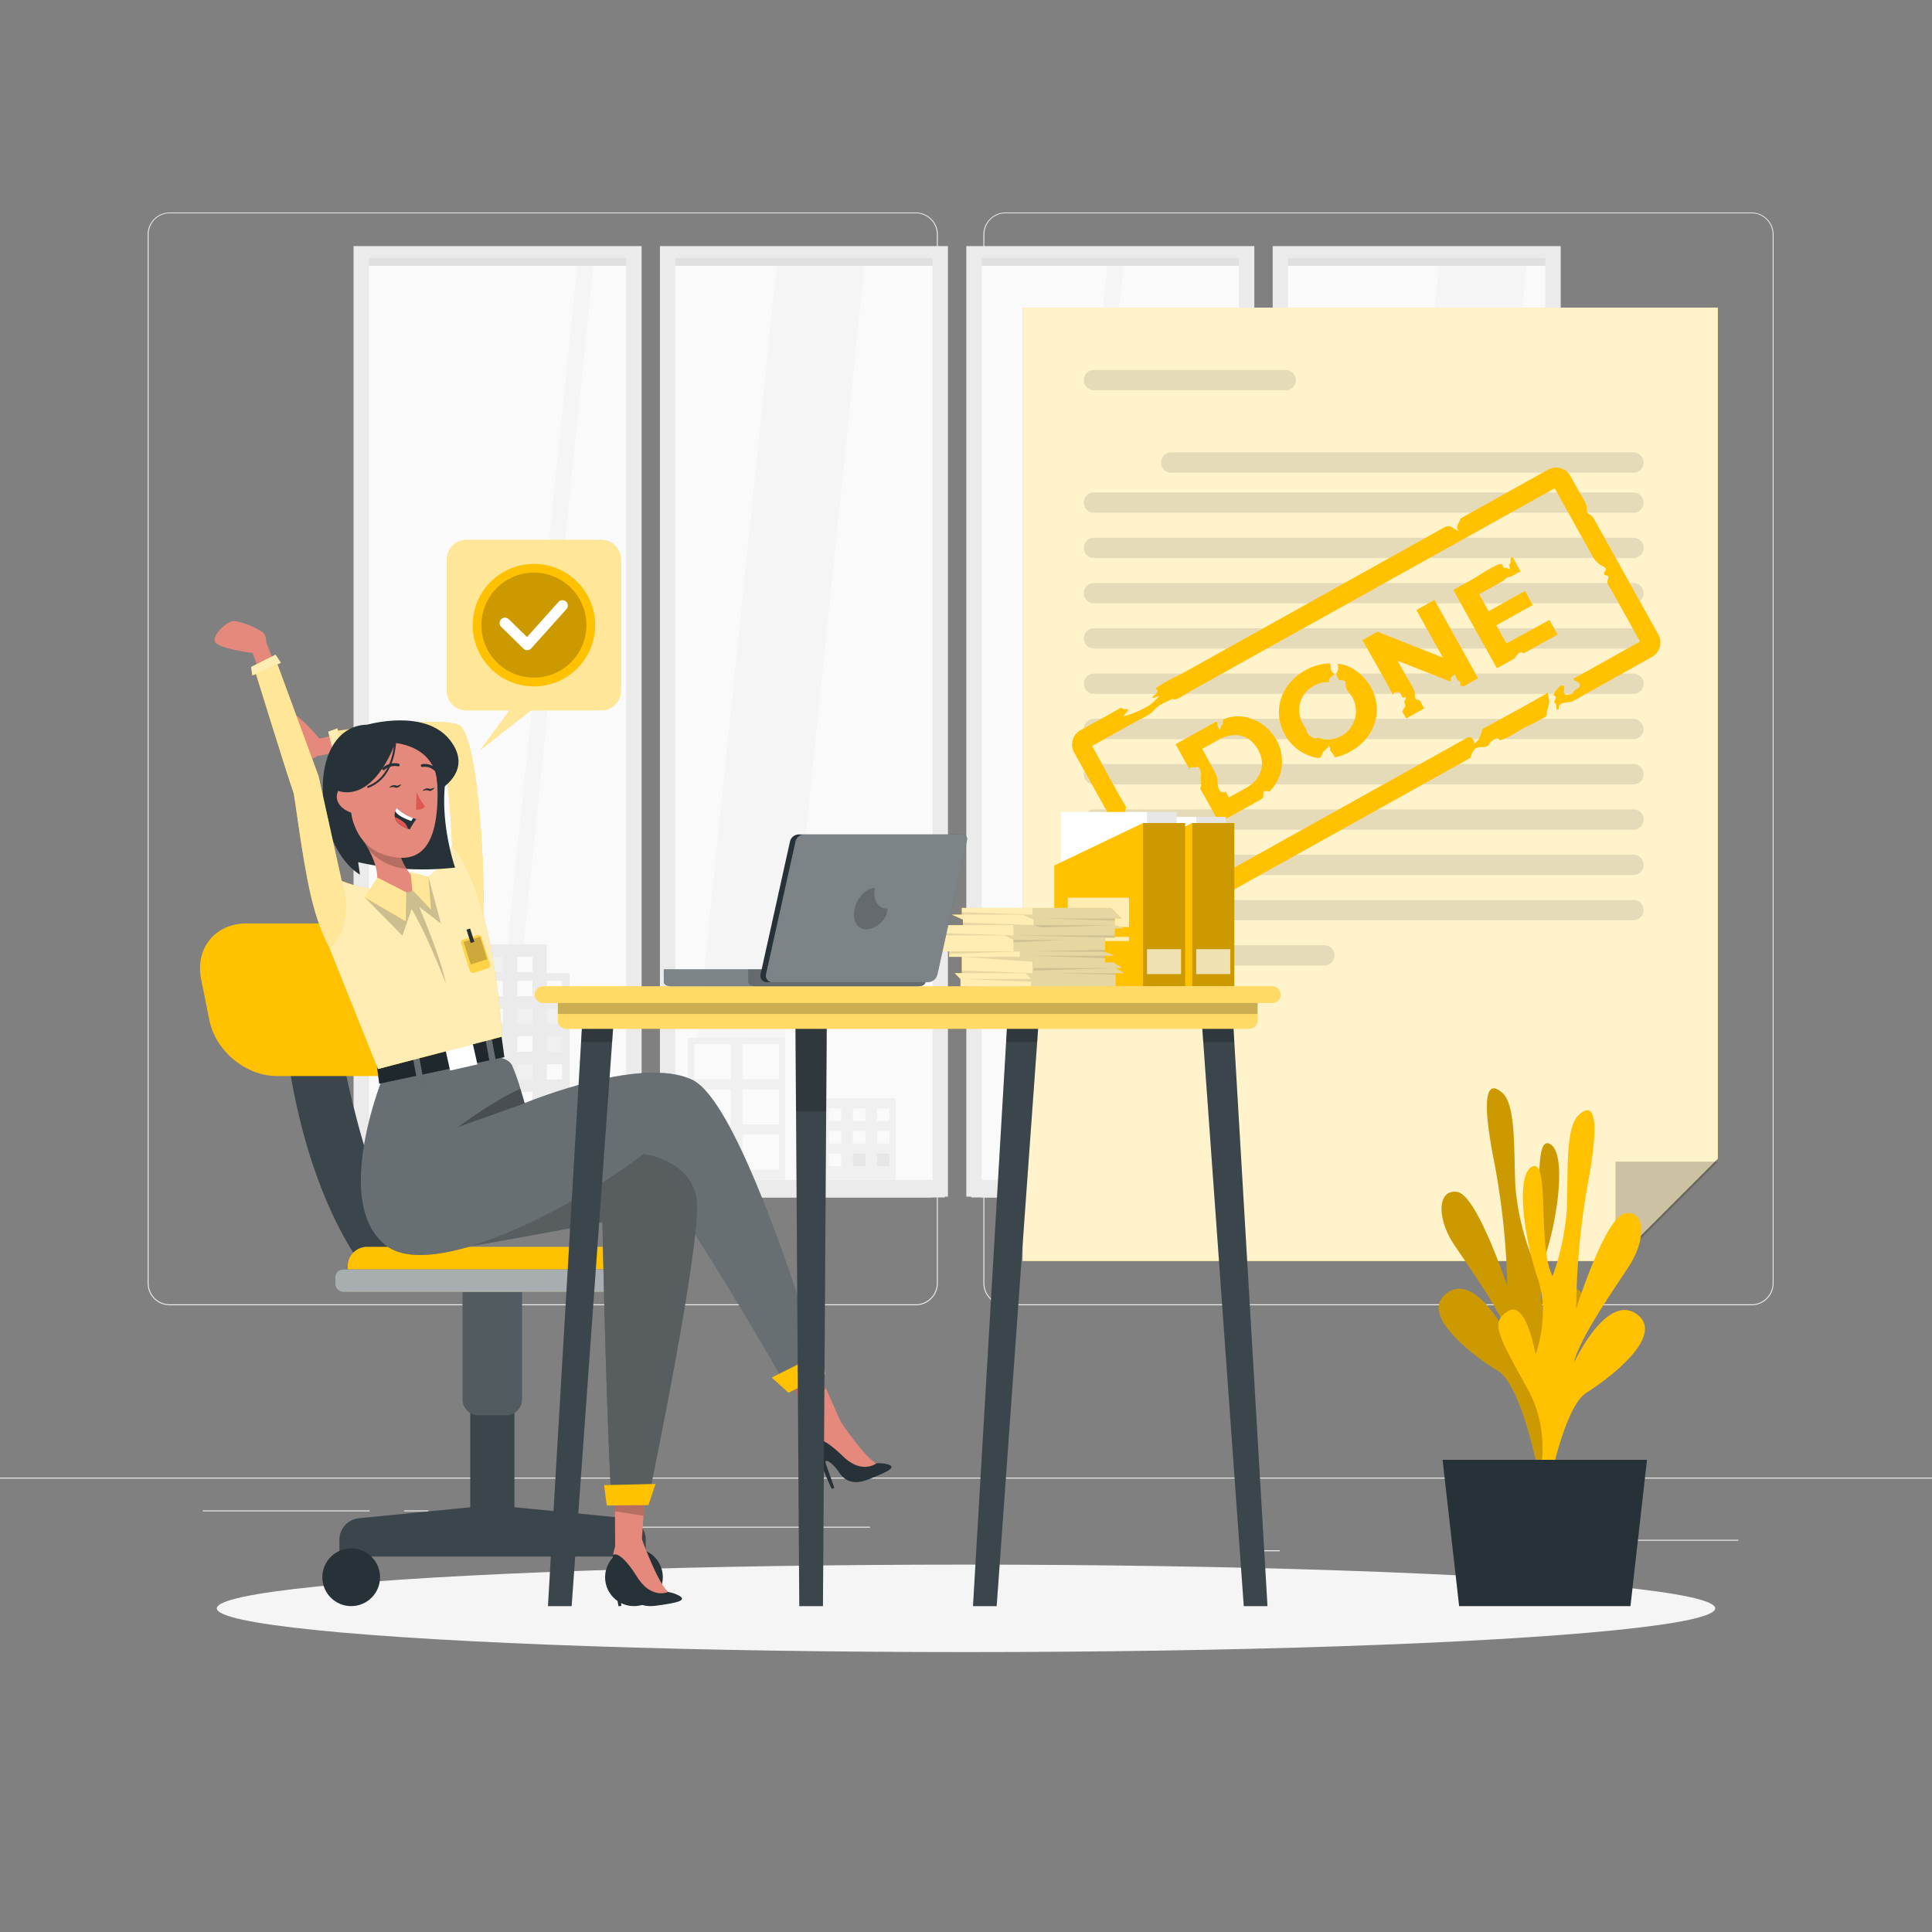 <svg xmlns="http://www.w3.org/2000/svg" viewBox="0 0 500 500"><rect x="0" y="0" width="500" height="500" fill="#808080" stroke="none"/><g id="freepik--background-complete--inject-94"><rect y="382.4" width="500" height="0.25" style="fill:#ebebeb"></rect><rect x="416.78" y="398.49" width="33.12" height="0.25" style="fill:#ebebeb"></rect><rect x="322.53" y="401.21" width="8.69" height="0.25" style="fill:#ebebeb"></rect><rect x="396.59" y="389.21" width="19.19" height="0.25" style="fill:#ebebeb"></rect><rect x="52.46" y="390.89" width="43.19" height="0.25" style="fill:#ebebeb"></rect><rect x="104.56" y="390.89" width="6.33" height="0.25" style="fill:#ebebeb"></rect><rect x="131.47" y="395.11" width="93.68" height="0.25" style="fill:#ebebeb"></rect><path d="M237,337.8H43.91a5.71,5.71,0,0,1-5.7-5.71V60.66A5.71,5.71,0,0,1,43.91,55H237a5.71,5.71,0,0,1,5.71,5.71V332.09A5.71,5.71,0,0,1,237,337.8ZM43.91,55.2a5.46,5.46,0,0,0-5.45,5.46V332.09a5.46,5.46,0,0,0,5.45,5.46H237a5.47,5.47,0,0,0,5.46-5.46V60.66A5.47,5.47,0,0,0,237,55.2Z" style="fill:#ebebeb"></path><path d="M453.31,337.8H260.21a5.72,5.72,0,0,1-5.71-5.71V60.66A5.72,5.72,0,0,1,260.21,55h193.1A5.71,5.71,0,0,1,459,60.66V332.09A5.71,5.71,0,0,1,453.31,337.8ZM260.21,55.2a5.47,5.47,0,0,0-5.46,5.46V332.09a5.47,5.47,0,0,0,5.46,5.46h193.1a5.47,5.47,0,0,0,5.46-5.46V60.66a5.47,5.47,0,0,0-5.46-5.46Z" style="fill:#ebebeb"></path><rect x="93.24" y="65.75" width="71.25" height="241.71" style="fill:#fafafa"></rect><polygon points="153.88 65.75 149.72 65.75 124.87 307.46 129.03 307.46 153.88 65.75" style="fill:#f5f5f5"></polygon><rect x="92.78" y="66.68" width="70.45" height="2.13" style="fill:#e0e0e0"></rect><rect x="92.78" y="305.34" width="70.45" height="4.56" style="fill:#ebebeb"></rect><rect x="95.49" y="309.7" width="66.57" height="0.2" style="fill:#ebebeb"></rect><polygon points="95.49 66.68 162.06 66.68 162.06 309.7 166.05 309.7 166.05 63.69 91.5 63.69 91.5 309.7 95.49 309.7 95.49 66.68" style="fill:#ebebeb"></polygon><rect x="172.53" y="65.75" width="71.25" height="241.71" style="fill:#fafafa"></rect><polygon points="224.01 65.75 201.3 65.75 176.45 307.46 199.16 307.46 224.01 65.75" style="fill:#f5f5f5"></polygon><rect x="172.07" y="66.68" width="72.45" height="2.13" style="fill:#e0e0e0"></rect><rect x="172.07" y="305.34" width="72.45" height="4.56" style="fill:#ebebeb"></rect><rect x="174.78" y="309.7" width="66.57" height="0.2" style="fill:#ebebeb"></rect><polygon points="174.78 66.68 241.35 66.68 241.35 309.7 245.33 309.7 245.33 63.69 170.79 63.69 170.79 309.7 174.78 309.7 174.78 66.68" style="fill:#ebebeb"></polygon><rect x="251.81" y="65.75" width="69.25" height="241.71" style="fill:#fafafa"></rect><polygon points="291.05 65.75 286.89 65.75 262.04 307.46 266.2 307.46 291.05 65.75" style="fill:#f5f5f5"></polygon><rect x="251.36" y="66.68" width="70.45" height="2.13" style="fill:#e0e0e0"></rect><rect x="251.36" y="305.34" width="70.45" height="4.56" style="fill:#ebebeb"></rect><rect x="254.07" y="309.7" width="66.57" height="0.2" style="fill:#ebebeb"></rect><polygon points="254.07 66.68 320.63 66.68 320.63 309.7 324.62 309.7 324.62 63.69 250.08 63.69 250.08 309.7 254.07 309.7 254.07 66.68" style="fill:#ebebeb"></polygon><rect x="331.1" y="65.75" width="71.25" height="241.71" style="fill:#fafafa"></rect><polygon points="395.38 65.75 372.67 65.75 347.81 307.46 370.53 307.46 395.38 65.75" style="fill:#f5f5f5"></polygon><rect x="330.64" y="66.68" width="70.45" height="2.13" style="fill:#e0e0e0"></rect><rect x="330.64" y="305.34" width="70.45" height="4.56" style="fill:#ebebeb"></rect><polygon points="333.35 66.68 399.92 66.68 399.92 309.7 403.91 309.7 403.91 63.69 329.37 63.69 329.37 309.7 333.35 309.7 333.35 66.68" style="fill:#ebebeb"></polygon><rect x="333.35" y="309.7" width="66.57" height="0.2" style="fill:#ebebeb"></rect><rect x="116.51" y="251.86" width="30.93" height="53.49" style="fill:#ebebeb"></rect><polygon points="141.5 244.38 141.5 257.8 139.07 257.8 124.89 257.8 122.45 257.8 122.45 244.38 141.5 244.38" style="fill:#ebebeb"></polygon><rect x="141.51" y="253.84" width="3.96" height="3.96" transform="translate(286.97 511.64) rotate(180)" style="fill:#fafafa"></rect><rect x="133.83" y="253.84" width="3.96" height="3.96" transform="translate(271.63 511.64) rotate(180)" style="fill:#fafafa"></rect><rect x="126.16" y="253.84" width="3.96" height="3.96" transform="translate(256.29 511.64) rotate(180)" style="fill:#fafafa"></rect><rect x="118.49" y="253.84" width="3.96" height="3.96" transform="translate(240.95 511.64) rotate(180)" style="fill:#f0f0f0"></rect><rect x="141.51" y="261.04" width="3.96" height="3.96" transform="translate(286.97 526.03) rotate(180)" style="fill:#f0f0f0"></rect><rect x="133.83" y="261.04" width="3.96" height="3.96" transform="translate(271.63 526.03) rotate(180)" style="fill:#f0f0f0"></rect><rect x="126.16" y="261.04" width="3.96" height="3.96" transform="translate(256.29 526.03) rotate(180)" style="fill:#fafafa"></rect><rect x="118.49" y="261.04" width="3.96" height="3.96" transform="translate(240.95 526.03) rotate(180)" style="fill:#fafafa"></rect><rect x="141.51" y="268.23" width="3.96" height="3.96" transform="translate(286.97 540.42) rotate(180)" style="fill:#f0f0f0"></rect><rect x="133.83" y="268.23" width="3.96" height="3.96" transform="translate(271.63 540.42) rotate(180)" style="fill:#fafafa"></rect><rect x="126.16" y="268.23" width="3.96" height="3.96" transform="translate(256.29 540.42) rotate(180)" style="fill:#fafafa"></rect><rect x="133.83" y="247.62" width="3.96" height="3.96" transform="translate(271.63 499.2) rotate(180)" style="fill:#fafafa"></rect><rect x="126.16" y="247.62" width="3.96" height="3.96" transform="translate(256.29 499.2) rotate(180)" style="fill:#f0f0f0"></rect><rect x="118.49" y="268.23" width="3.96" height="3.96" transform="translate(240.95 540.42) rotate(180)" style="fill:#f0f0f0"></rect><rect x="141.51" y="275.43" width="3.96" height="3.96" transform="translate(286.97 554.82) rotate(180)" style="fill:#fafafa"></rect><rect x="133.83" y="275.43" width="3.96" height="3.96" transform="translate(271.63 554.82) rotate(180)" style="fill:#f0f0f0"></rect><rect x="126.16" y="275.43" width="3.96" height="3.96" transform="translate(256.29 554.82) rotate(180)" style="fill:#f0f0f0"></rect><rect x="118.49" y="275.43" width="3.96" height="3.96" transform="translate(240.95 554.82) rotate(180)" style="fill:#fafafa"></rect><rect x="141.51" y="282.62" width="3.96" height="3.96" transform="translate(286.97 569.21) rotate(180)" style="fill:#f0f0f0"></rect><rect x="133.83" y="282.62" width="3.96" height="3.96" transform="translate(271.63 569.21) rotate(180)" style="fill:#fafafa"></rect><rect x="126.16" y="282.62" width="3.96" height="3.96" transform="translate(256.29 569.21) rotate(180)" style="fill:#fafafa"></rect><rect x="118.49" y="282.62" width="3.96" height="3.96" transform="translate(240.95 569.21) rotate(180)" style="fill:#f0f0f0"></rect><rect x="141.51" y="289.82" width="3.96" height="3.96" transform="translate(286.97 583.6) rotate(180)" style="fill:#f0f0f0"></rect><rect x="133.83" y="289.82" width="3.96" height="3.96" transform="translate(271.63 583.6) rotate(180)" style="fill:#fafafa"></rect><rect x="126.16" y="289.82" width="3.96" height="3.96" transform="translate(256.29 583.6) rotate(180)" style="fill:#f0f0f0"></rect><rect x="118.49" y="289.82" width="3.96" height="3.96" transform="translate(240.95 583.6) rotate(180)" style="fill:#fafafa"></rect><rect x="141.51" y="297.01" width="3.96" height="3.96" transform="translate(286.97 597.99) rotate(180)" style="fill:#fafafa"></rect><rect x="133.83" y="297.01" width="3.96" height="3.96" transform="translate(271.63 597.99) rotate(180)" style="fill:#fafafa"></rect><rect x="126.16" y="297.01" width="3.96" height="3.96" transform="translate(256.29 597.99) rotate(180)" style="fill:#f0f0f0"></rect><rect x="118.49" y="297.01" width="3.96" height="3.96" transform="translate(240.95 597.99) rotate(180)" style="fill:#f0f0f0"></rect><rect x="337.63" y="271.34" width="27.71" height="34" style="fill:#f0f0f0"></rect><polygon points="340.04 275.12 346.48 275.12 348.26 275.12 350.03 275.12 350.03 278.66 348.26 278.66 346.48 278.66 340.04 278.66 340.04 275.12" style="fill:#e6e6e6"></polygon><polygon points="340.04 281.99 346.48 281.99 348.26 281.99 350.03 281.99 350.03 285.54 348.26 285.54 346.48 285.54 340.04 285.54 340.04 281.99" style="fill:#fafafa"></polygon><polygon points="340.04 288.86 346.48 288.86 348.26 288.86 350.03 288.86 350.03 292.41 348.26 292.41 346.48 292.41 340.04 292.41 340.04 288.86" style="fill:#e6e6e6"></polygon><polygon points="340.04 295.73 346.48 295.73 349.22 295.73 350.03 295.73 350.03 299.28 349.22 299.28 346.48 299.28 340.04 299.28 340.04 295.73" style="fill:#fafafa"></polygon><polygon points="352.93 275.12 359.38 275.12 361.15 275.12 362.92 275.12 362.92 278.66 361.15 278.66 359.38 278.66 352.93 278.66 352.93 275.12" style="fill:#fafafa"></polygon><polygon points="352.93 281.99 359.38 281.99 361.88 281.99 362.92 281.99 362.92 285.54 361.88 285.54 359.38 285.54 352.93 285.54 352.93 281.99" style="fill:#fafafa"></polygon><polygon points="352.93 288.86 359.38 288.86 361.15 288.86 362.92 288.86 362.92 292.41 361.15 292.41 359.38 292.41 352.93 292.41 352.93 288.86" style="fill:#e6e6e6"></polygon><polygon points="352.93 295.73 359.38 295.73 361.15 295.73 362.92 295.73 362.92 299.28 361.15 299.28 359.38 299.28 352.93 299.28 352.93 295.73" style="fill:#fafafa"></polygon><rect x="206.63" y="284.22" width="25.18" height="21.13" style="fill:#f0f0f0"></rect><rect x="226.97" y="286.85" width="3.22" height="3.22" transform="translate(457.17 576.93) rotate(180)" style="fill:#fafafa"></rect><rect x="220.73" y="286.85" width="3.22" height="3.22" transform="translate(444.69 576.93) rotate(180)" style="fill:#fafafa"></rect><rect x="214.49" y="286.85" width="3.22" height="3.22" transform="translate(432.2 576.93) rotate(180)" style="fill:#fafafa"></rect><rect x="208.24" y="286.85" width="3.22" height="3.22" transform="translate(419.71 576.93) rotate(180)" style="fill:#fafafa"></rect><rect x="226.97" y="292.71" width="3.22" height="3.22" transform="translate(457.17 588.64) rotate(180)" style="fill:#fafafa"></rect><rect x="220.73" y="292.71" width="3.22" height="3.22" transform="translate(444.69 588.64) rotate(180)" style="fill:#fafafa"></rect><rect x="214.49" y="292.71" width="3.22" height="3.22" transform="translate(432.2 588.64) rotate(180)" style="fill:#fafafa"></rect><rect x="208.24" y="292.71" width="3.22" height="3.22" transform="translate(419.71 588.64) rotate(180)" style="fill:#e6e6e6"></rect><rect x="226.97" y="298.57" width="3.22" height="3.22" transform="translate(457.17 600.36) rotate(180)" style="fill:#e6e6e6"></rect><rect x="220.73" y="298.57" width="3.22" height="3.22" transform="translate(444.69 600.36) rotate(180)" style="fill:#e6e6e6"></rect><rect x="214.49" y="298.57" width="3.22" height="3.22" transform="translate(432.2 600.36) rotate(180)" style="fill:#fafafa"></rect><rect x="208.24" y="298.57" width="3.22" height="3.22" transform="translate(419.71 600.36) rotate(180)" style="fill:#e6e6e6"></rect><rect x="178.04" y="268.6" width="25.18" height="36.75" style="fill:#f0f0f0"></rect><rect x="192.14" y="270.21" width="9.47" height="9.08" style="fill:#fafafa"></rect><rect x="179.65" y="270.21" width="9.47" height="9.08" style="fill:#fafafa"></rect><rect x="192.14" y="281.92" width="9.47" height="9.08" style="fill:#fafafa"></rect><rect x="179.65" y="281.92" width="9.47" height="9.08" style="fill:#fafafa"></rect><rect x="192.14" y="293.63" width="9.47" height="9.08" style="fill:#fafafa"></rect><rect x="179.65" y="293.63" width="9.47" height="9.08" style="fill:#fafafa"></rect></g><g id="freepik--Shadow--inject-94"><ellipse id="freepik--path--inject-94" cx="250" cy="416.24" rx="193.89" ry="11.32" style="fill:#f5f5f5"></ellipse></g><g id="freepik--Sheet--inject-94"><polygon points="444.57 79.61 444.57 299.85 418.07 326.35 264.66 326.35 264.66 79.61 444.57 79.61" style="fill:#FFC100"></polygon><polygon points="444.57 79.61 444.57 299.85 418.07 326.35 264.66 326.35 264.66 79.61 444.57 79.61" style="fill:#fff;opacity:0.8;isolation:isolate"></polygon><polyline points="418.07 326.35 418.07 300.63 444.57 300.63 418.59 326.61" style="opacity:0.2;isolation:isolate"></polyline><path d="M332.74,101H283.12a2.63,2.63,0,0,1-2.63-2.63h0a2.63,2.63,0,0,1,2.63-2.64h49.62a2.64,2.64,0,0,1,2.63,2.64h0A2.63,2.63,0,0,1,332.74,101Z" style="opacity:0.1;isolation:isolate"></path><path d="M422.74,122.34H303.12a2.63,2.63,0,0,1-2.63-2.64h0a2.63,2.63,0,0,1,2.63-2.63H422.74a2.63,2.63,0,0,1,2.63,2.63h0A2.64,2.64,0,0,1,422.74,122.34Z" style="opacity:0.1;isolation:isolate"></path><path d="M422.74,132.71H283.12a2.63,2.63,0,0,1-2.63-2.63h0a2.63,2.63,0,0,1,2.63-2.64H422.74a2.64,2.64,0,0,1,2.63,2.64h0A2.63,2.63,0,0,1,422.74,132.71Z" style="opacity:0.1;isolation:isolate"></path><path d="M422.74,144.43H283.12a2.63,2.63,0,0,1-2.63-2.64h0a2.63,2.63,0,0,1,2.63-2.63H422.74a2.63,2.63,0,0,1,2.63,2.63h0A2.64,2.64,0,0,1,422.74,144.43Z" style="opacity:0.1;isolation:isolate"></path><path d="M422.74,156.14H283.12a2.63,2.63,0,0,1-2.63-2.63h0a2.63,2.63,0,0,1,2.63-2.63H422.74a2.63,2.63,0,0,1,2.63,2.63h0A2.63,2.63,0,0,1,422.74,156.14Z" style="opacity:0.1;isolation:isolate"></path><path d="M422.74,167.86H283.12a2.63,2.63,0,0,1-2.63-2.63h0a2.62,2.62,0,0,1,2.63-2.63H422.74a2.63,2.63,0,0,1,2.63,2.63h0A2.63,2.63,0,0,1,422.74,167.86Z" style="opacity:0.1;isolation:isolate"></path><path d="M422.74,179.58H283.12a2.63,2.63,0,0,1-2.63-2.63h0a2.63,2.63,0,0,1,2.63-2.64H422.74a2.64,2.64,0,0,1,2.63,2.64h0A2.63,2.63,0,0,1,422.74,179.58Z" style="opacity:0.1;isolation:isolate"></path><rect x="280.49" y="186.03" width="144.89" height="5.27" rx="2.63" style="opacity:0.1;isolation:isolate"></rect><path d="M422.74,203H283.12a2.63,2.63,0,0,1-2.63-2.63h0a2.63,2.63,0,0,1,2.63-2.63H422.74a2.63,2.63,0,0,1,2.63,2.63h0A2.63,2.63,0,0,1,422.74,203Z" style="opacity:0.1;isolation:isolate"></path><path d="M422.74,214.73H283.12a2.63,2.63,0,0,1-2.63-2.63h0a2.62,2.62,0,0,1,2.63-2.63H422.74a2.63,2.63,0,0,1,2.63,2.63h0A2.63,2.63,0,0,1,422.74,214.73Z" style="opacity:0.1;isolation:isolate"></path><path d="M422.74,226.45H283.12a2.63,2.63,0,0,1-2.63-2.63h0a2.63,2.63,0,0,1,2.63-2.64H422.74a2.64,2.64,0,0,1,2.63,2.64h0A2.63,2.63,0,0,1,422.74,226.45Z" style="opacity:0.1;isolation:isolate"></path><path d="M422.74,238.17H283.12a2.63,2.63,0,0,1-2.63-2.64h0a2.63,2.63,0,0,1,2.63-2.63H422.74a2.63,2.63,0,0,1,2.63,2.63h0A2.64,2.64,0,0,1,422.74,238.17Z" style="opacity:0.1;isolation:isolate"></path><path d="M342.74,249.88H283.12a2.63,2.63,0,0,1-2.63-2.63h0a2.63,2.63,0,0,1,2.63-2.63h59.62a2.63,2.63,0,0,1,2.63,2.63h0A2.63,2.63,0,0,1,342.74,249.88Z" style="opacity:0.1;isolation:isolate"></path><path d="M412,133.58l-.19-.16c-.54-.41-.85-.27-1.1-1.06-.18-.57,0-1.21-.21-1.8a24.89,24.89,0,0,0-1.63-2.94l-2.46-4.43a4.25,4.25,0,0,0-5.77-1.64l-22.65,12.62c-.09.76-.72,1.28-.85,2a1.25,1.25,0,0,0,.38,1.18,1.17,1.17,0,0,1-.7-.25c-1.35-.75-1.71-1.35-3.1-.59-.6.32-1.19.66-1.78,1l-6,3.35-18.8,10.47-22,12.28-18.33,10.21c-2.5,1.39-5.53,2.61-7.76,4.38.62.32.73.81.18,1.29l-1,.91c0,.25.36.25.59.15l1.24-.53a12.55,12.55,0,0,1-3.07,2.79,25,25,0,0,1-6.28,2.58l1.06-1.33c.08-.11.18-.25.11-.38s-.2-.14-.32-.15c-.53-.06-1.06,0-1.45-.39-3.42,2-7,3.9-10.48,5.84a4.25,4.25,0,0,0-1.64,5.77l22.84,41a4.23,4.23,0,0,0,5.76,1.64L312.6,234c0-.71.56-1.5.14-2.15a.57.57,0,0,1-.11-.27c0-.13.12-.23.23-.3a4.28,4.28,0,0,1,2.05-.66c.25,0,.58.11.54.35,0-.22,1.29-.68,1.5-.75.1.54-.27,1.12.36,1.23s1.59-1,2-1.2l6-3.35,19-10.57,20.84-11.61L379,197c.5-.29,1.09-.63,1.57-.87a4.64,4.64,0,0,1,1.28-2.42c1-.69,2.58.07,3.41-.91.16-.19.26-.42.4-.62a3.33,3.33,0,0,1,1-.79,1.57,1.57,0,0,1,.84-.33c.3,0,.62.25.58.55,2.06-.48,3.92-1.87,5.74-2.9.66-.37,6.45-3.09,6.43-3.52-.08-1.33.73-2.47.69-3.84,0-.26-.51-2-.28-2.13-5.2,3.1-10.6,5.92-15.9,8.86-.18.11-.86.34-1,.54,0,0-.05.09-.07.14l-.15.33,0,.08a18.83,18.83,0,0,1-.76,2c0,.09-1.13,1.49-1.22,1.16-.44-1.61-1-1.86-2.23-1.2l-1.76,1-5.59,3.11-18.83,10.5-22.19,12.36-18.49,10.3-7.75,4.31q-2.32-4.2-4.67-8.39l-3-5.39a6.11,6.11,0,0,0-1.32-2c-.43-.32-1.16-.24-1.54-.53-.93-.71-1.6-2-2.48-2.83-.6-.56-1.51-2.24-1.26-3.17.3.12.6.25.9.34a3.12,3.12,0,0,1,.1-1.86c-3-5.05-5.76-10.33-8.63-15.49l-.19-.33,7-3.9,5.11-2.85a17.7,17.7,0,0,0,3-1.65c.65-.56,1.31-1.26,2-1.86a7.28,7.28,0,0,1,1.5-.88l1.89-.92a.71.71,0,0,1,.32-.1,1.32,1.32,0,0,1,.33.08c1,.21,3.48-1.64,4.38-2.14l5.82-3.24,17.56-9.79,21.88-12.18,21.9-12.21,17.62-9.81,9-5,.42-.23,9.73,17.47a6.18,6.18,0,0,0,2.75,2.72c.4.13.85.41.8.82s-.65.75-.51,1.17.91.26,1.09.64-.31,1-.25,1.52a6,6,0,0,0,.91,1.73l2.83,5.09c1.58,2.82,3.15,5.65,4.74,8.5l-17.3,9.64a.85.85,0,0,1,.21.25l.09.23a7.37,7.37,0,0,1,1,.44.86.86,0,0,1,.44.78.88.88,0,0,1-.46.76l-1.06.6a1.16,1.16,0,0,1-.91.95,2.22,2.22,0,0,1-.37,0,.9.9,0,0,1-.74.15.92.92,0,0,1-.62-1.11,1.35,1.35,0,0,1,.16-.29.9.9,0,0,1,.06-.93l-.32,0c-.18,0-.34-.1-.51-.15a5,5,0,0,0-2,2.36.27.27,0,0,0-.06.19c0,.14.22.15.35.21.3.14.23.58.08.87s-.33.66-.13.92a1.88,1.88,0,0,0,.25.24c.43.49-.23,1.91.82,1.33a1.25,1.25,0,0,1,.13-.91,1.34,1.34,0,0,1,.77-.57,12.54,12.54,0,0,1,2.37-.34L427.55,170a4.25,4.25,0,0,0,1.64-5.77l-.12-.21-9.42-16.91-5.44-9.78c-.53-.93-1-1.9-1.58-2.82A3.56,3.56,0,0,0,412,133.58Z" style="fill:#FFC100"></path><path d="M315.66,188.83c-.69-.84-.48-.86-.61-1.76,0,0,0,0,0-.06l-.08-.09-.12-.14c-.47.21-.94.44-1.41.7l-9.21,5.13,3.71,6.65c-.52-.92,1.32-.65,1.39-.66a2.51,2.51,0,0,1,.6-.1.79.79,0,0,1,.49.33,3.05,3.05,0,0,1,.32,2.22c-.11,1,.42,2-.15,3,.49.8,4.92,8.86,4.94,8.85l9.21-5.13c.53-.3,1.79-.83,2.1-1.36s-.18-1.36.37-1.61a1.48,1.48,0,0,1,1.27.12,11.14,11.14,0,0,0,1.79-13.52c-2.59-4.65-8.47-7.42-13.62-5.26-.36.15.12,1.76-.74,1.94a2.37,2.37,0,0,1,.69-.82M322.34,204l-4.29,2.39c-.35-.63-.69-1.26-1.05-1.87.45.76-.79.52-1.05.35-.63-.42-.8-1.63-.82-2.31a6.14,6.14,0,0,0-1-3.28q-1.51-2.73-3-5.46l4.29-2.39c4-2.24,8-1.31,10.16,2.57S326.37,201.79,322.34,204Z" style="fill:#FFC100"></path><path d="M346.11,171.8a2.48,2.48,0,0,1,.18,1.52c-.05.28-.5,1-.44,1.18.16.4.32.8.47,1.2a.67.67,0,0,0,.11.18.47.47,0,0,0,.26.08c1.59.14,1.52.3,1.62,1.64.09,1.15,1.08,1.81,1.64,2.81a7.33,7.33,0,0,1-9,10.48,1.06,1.06,0,0,1-.12.1,1,1,0,0,1-.68.08,3,3,0,0,1-2.11-2.23.65.65,0,0,1,0-.24,7.54,7.54,0,0,1-.75-1.12,7.07,7.07,0,0,1,2.73-10,7.29,7.29,0,0,1,4.12-.94l-.08-.12c-.86-1.14,2.24-1.6.84-2.37-.59-.32-.49-1.77-.64-2.36a13.71,13.71,0,0,0-6.47,1.79c-6.4,3.57-8.61,10.64-5.25,16.67a11.76,11.76,0,0,0,6.55,5.51,5.84,5.84,0,0,0,2.08.48c.82-.07.42,0,.77-.49s.14-.7.67-1.22,1.15-.83,1.26-1.63c0,.36.4.62.4,1,0,.11,0,.22,0,.32a.68.68,0,0,0,.17.35c.34.46.91,1,.92,1.53a11.83,11.83,0,0,0,4.14-1.52c6.37-3.55,8.63-10.61,5.25-16.66C353,174.73,349.71,172,346.11,171.8Z" style="fill:#FFC100"></path><path d="M366.56,157.88l6.86,12.31-16.94-6.7-3.88,2.17c2.62,4.7,5.4,9.35,7.86,14.14.17-.52.57-.62,1.05-.69.9-.12.87.33,1.36,1.22.06.11.13.22.24.24s.33-.16.51-.14.25.24.2.41a2.12,2.12,0,0,1-.25.47c-.29.55.19.9.13,1.4,0,.26-.87,1.32-.77,1.5l1,1.72,4.64-2.58-1.24-2.22-.23,0c-1.35.18-.75-1.59-1.05-2.32a26.84,26.84,0,0,0-1.65-3L361.67,171l13.77,5.42a2.84,2.84,0,0,1,.14-1.17c.11-.21,1-.6,1-.8a2.48,2.48,0,0,0,.84,1.67c.53.47.53.4.43,1.23l.82.33,3.86-2.15-11.3-20.27Z" style="fill:#FFC100"></path><path d="M389.87,166.53l-2.62-4.69,9.42-5.25-2-3.65-9.41,5.25-2.45-4.41,6.36-3.54a3,3,0,0,1,1-.83.9.9,0,0,1,.64-.07l2.69-1.49s-1.91-3.41-2.09-3.77c-.92.42,0,1.58-.93,2.14.19.2.47.91,0,1-.27,0-.47-.34-.74-.31s-.28.16-.42.12a.29.29,0,0,1-.19-.17,4.18,4.18,0,0,0-.49-.85c-.63-.61-6.38,3.22-7.18,3.67l-5.35,3,11.29,20.27,4.51-2.51.09-.12c.33-.42.65-.85,1-1.24a.91.91,0,0,1,1.08-.13.68.68,0,0,1,.21.17l8.81-4.91-2.1-3.77Z" style="fill:#FFC100"></path></g><g id="freepik--Plant--inject-94"><path d="M401.9,382.21s-6.58-14.34.93-28.49,9.7-17.48,4.91-20.37-7,11.31-7,11.31-4-9.78-.71-20,5.43-26.9.88-28.69-.87,20.79-4.82,28.49a66.37,66.37,0,0,1-3.87-16.79c-.54-8.22.31-21.34-3.29-24.71s-5.89-1-2.36,17.1a190.39,190.39,0,0,1,3.51,32.89s-7.81-23.8-13-24.49-5.23,7-.74,13.69S389.43,340.8,390.84,347c0,0-8.56-17.9-16.27-12.42s6.71,16.31,13.13,20.22,10.89,28.4,10.89,28.4Z" style="fill:#FFC100"></path><path d="M401.9,382.21s-6.58-14.34.93-28.49,9.7-17.48,4.91-20.37-7,11.31-7,11.31-4-9.78-.71-20,5.43-26.9.88-28.69-.87,20.79-4.82,28.49a66.37,66.37,0,0,1-3.87-16.79c-.54-8.22.31-21.34-3.29-24.71s-5.89-1-2.36,17.1a190.39,190.39,0,0,1,3.51,32.89s-7.81-23.8-13-24.49-5.23,7-.74,13.69S389.43,340.8,390.84,347c0,0-8.56-17.9-16.27-12.42s6.71,16.31,13.13,20.22,10.89,28.4,10.89,28.4Z" style="opacity:0.2;isolation:isolate"></path><path d="M396.7,388.1s6.41-14.45-1.27-28.48-9.91-17.33-5.15-20.3,7.12,11.21,7.12,11.21,3.92-9.83.47-20-5.75-26.82-1.22-28.67,1.12,20.78,5.16,28.41a66,66,0,0,0,3.66-16.84c.45-8.23-.56-21.34,3-24.76s5.89-1.12,2.57,17.07a190.36,190.36,0,0,0-3.11,32.93s7.52-23.91,12.75-24.68,5.31,6.93.91,13.68-12.9,18.85-14.25,25c0,0,8.35-18,16.12-12.65s-6.51,16.4-12.88,20.4S400,389,400,389Z" style="fill:#FFC100"></path><polygon points="426.24 377.8 373.34 377.8 377.62 415.66 421.96 415.66 426.24 377.8" style="fill:#263238"></polygon></g><g id="freepik--speech-bubble--inject-94"><path d="M155.63,139.75H120.72a5.07,5.07,0,0,0-5.07,5.07v33.94a5.07,5.07,0,0,0,5.07,5.07h11.17l-7.52,10.22,13-10.22h18.25a5.07,5.07,0,0,0,5.07-5.07V144.82A5.07,5.07,0,0,0,155.63,139.75Z" style="fill:#FFC100"></path><path d="M155.63,139.75H120.72a5.07,5.07,0,0,0-5.07,5.07v33.94a5.07,5.07,0,0,0,5.07,5.07h11.17l-7.52,10.22,13-10.22h18.25a5.07,5.07,0,0,0,5.07-5.07V144.82A5.07,5.07,0,0,0,155.63,139.75Z" style="fill:#fff;opacity:0.6;isolation:isolate"></path><circle cx="138.18" cy="161.79" r="15.85" style="fill:#FFC100;isolation:isolate"></circle><circle cx="138.18" cy="161.79" r="13.59" transform="translate(-51.03 259.1) rotate(-76.72)" style="opacity:0.2;isolation:isolate"></circle><path d="M136.49,168.28a1.4,1.4,0,0,1-1-.39l-5.77-5.65a1.39,1.39,0,0,1,1.94-2l4.73,4.63,8.18-9.13a1.39,1.39,0,0,1,2.07,1.85l-9.15,10.21a1.38,1.38,0,0,1-1,.46Z" style="fill:#fff"></path></g><g id="freepik--Character--inject-94"><path d="M92.9,392.92l28.81-2.84V357.59h11.42v32.48l28.93,2.85a5.6,5.6,0,0,1,5.06,5.58v4.33H87.84V398.5A5.6,5.6,0,0,1,92.9,392.92Z" style="fill:#263238"></path><path d="M92.9,392.92l28.81-2.84V357.59h11.42v32.48l28.93,2.85a5.6,5.6,0,0,1,5.06,5.58v4.33H87.84V398.5A5.6,5.6,0,0,1,92.9,392.92Z" style="fill:#fff;opacity:0.1;isolation:isolate"></path><circle cx="164.07" cy="408.19" r="7.47" style="fill:#263238"></circle><circle cx="90.89" cy="408.19" r="7.47" style="fill:#263238"></circle><path d="M123.88,330.23H131a4.13,4.13,0,0,1,4.13,4.13V366.3a0,0,0,0,1,0,0H119.75a0,0,0,0,1,0,0V334.36A4.13,4.13,0,0,1,123.88,330.23Z" transform="translate(254.84 696.52) rotate(180)" style="fill:#263238"></path><path d="M123.88,330.23H131a4.13,4.13,0,0,1,4.13,4.13V366.3a0,0,0,0,1,0,0H119.75a0,0,0,0,1,0,0V334.36A4.13,4.13,0,0,1,123.88,330.23Z" transform="translate(254.84 696.52) rotate(180)" style="fill:#fff;opacity:0.2;isolation:isolate"></path><path d="M87.54,267.62S96.1,321,113,330.23H95.82s-17-18.2-22.12-62.61Z" style="fill:#263238"></path><path d="M87.54,267.62S96.1,321,113,330.23H95.82s-17-18.2-22.12-62.61Z" style="fill:#fff;opacity:0.1;isolation:isolate"></path><path d="M95,322.68h66.92a5,5,0,0,1,5,5v6.69a0,0,0,0,1,0,0H90a0,0,0,0,1,0,0v-6.69A5,5,0,0,1,95,322.68Z" style="fill:#FFC100"></path><rect x="86.76" y="328.52" width="83.33" height="5.84" rx="2.01" style="fill:#263238"></rect><rect x="86.76" y="328.52" width="83.33" height="5.84" rx="2.01" style="fill:#fff;opacity:0.6;isolation:isolate"></rect><path d="M71.67,278.48H99.16c8.06,0,13.29-6.46,11.69-14.43l-2.14-10.64c-1.6-8-9.43-14.42-17.48-14.42H63.74c-8.06,0-13.29,6.46-11.69,14.42l2.14,10.64C55.79,272,63.61,278.48,71.67,278.48Z" style="fill:#FFC100"></path><polygon points="217.54 367.89 211.24 370.36 206.71 361.82 202.59 354.05 209.57 349.87 213.79 359.4 217.54 367.89" style="fill:#e4897b"></polygon><polygon points="213.79 359.4 206.71 361.82 202.59 354.05 209.57 349.87 213.79 359.4" style="opacity:0.2;isolation:isolate"></polygon><path d="M212.48,354.74l-8.57,4.6s-32.39-56.95-37.37-56.47-52.23,30.58-66.64,19.46-.39-44.6-.39-44.6,29.81-8.52,33-2a49.75,49.75,0,0,1,2.14,6c.63,2.05,1.11,3.78,1.11,3.78h0c.91-.37,30.35-12.44,43.49-6C192.66,286.13,212.48,354.74,212.48,354.74Z" style="fill:#263238"></path><path d="M212.48,354.74l-8.57,4.6s-32.39-56.95-37.37-56.47-52.23,30.58-66.64,19.46-.39-44.6-.39-44.6,29.81-8.52,33-2a49.75,49.75,0,0,1,2.14,6c.63,2.05,1.11,3.78,1.11,3.78h0c.91-.37,30.35-12.44,43.49-6C192.66,286.13,212.48,354.74,212.48,354.74Z" style="fill:#fff;opacity:0.3;isolation:isolate"></path><polygon points="165.92 401.18 159.2 400.41 159.16 390.93 159.15 382.23 167.28 381.85 166.56 392.08 165.92 401.18" style="fill:#e4897b"></polygon><polygon points="166.54 392.29 159.14 391.11 159.14 382.32 167.27 381.89 166.54 392.29" style="opacity:0.2;isolation:isolate"></polygon><polygon points="199.72 356.51 212.26 350.23 213.57 355.55 204.07 360.45 199.72 356.51" style="fill:#FFC100"></polygon><path d="M122.16,322.42s2.06-.23,33.75-6.1c0,0,.72,40.52,2.22,70.73l9.76.31s14-67,12.35-77.16-13.69-11.49-13.69-11.49S145.64,315,122.16,322.42Z" style="fill:#263238"></path><path d="M122.16,322.42s2.06-.23,33.75-6.1c0,0,.72,40.52,2.22,70.73l9.76.31s14-67,12.35-77.16-13.69-11.49-13.69-11.49S145.64,315,122.16,322.42Z" style="fill:#fff;opacity:0.4;isolation:isolate"></path><path d="M122.16,322.42s2.06-.23,33.75-6.1c0,0,.72,40.52,2.22,70.73l9.76.31s14-67,12.35-77.16-13.69-11.49-13.69-11.49S145.64,315,122.16,322.42Z" style="opacity:0.3;isolation:isolate"></path><polygon points="156.34 384.35 169.65 384.04 167.83 389.52 157.03 389.62 156.34 384.35" style="fill:#FFC100"></polygon><path d="M135.8,285.53l-17.27,6.15s9.08-6.78,16.16-9.93C135.32,283.8,135.8,285.53,135.8,285.53Z" style="opacity:0.3;isolation:isolate"></path><polygon points="97.51 275.67 98.15 280.46 130.52 273.59 129.77 267.93 97.51 275.67" style="fill:#263238"></polygon><polygon points="97.51 275.67 98.15 280.46 130.52 273.59 129.77 267.93 97.51 275.67" style="opacity:0.2;isolation:isolate"></polygon><rect x="107.36" y="272.27" width="1.64" height="8.35" transform="translate(-48.6 24.37) rotate(-10.51)" style="fill:#263238"></rect><rect x="115.81" y="270.83" width="7.24" height="5.49" transform="translate(-57.23 32.96) rotate(-12.7)" style="fill:#fff"></rect><rect x="127.05" y="267.42" width="1.64" height="8.35" transform="matrix(0.98, -0.18, 0.18, 0.98, -47.36, 27.86)" style="fill:#263238"></rect><rect x="107.36" y="272.27" width="1.64" height="8.35" transform="translate(-48.6 24.37) rotate(-10.51)" style="fill:#fff;opacity:0.3;isolation:isolate"></rect><rect x="127.05" y="267.42" width="1.64" height="8.35" transform="matrix(0.98, -0.18, 0.18, 0.98, -47.36, 27.86)" style="fill:#fff;opacity:0.3;isolation:isolate"></rect><path d="M230.06,379.07a8.92,8.92,0,0,0-3.25-.37h0s-4.07-1.7-9-9.79l-4.2.55a3.49,3.49,0,0,0-2.9,2.75,2,2,0,0,0,0,.6,23.58,23.58,0,0,0,.74,3,85,85,0,0,0,3.81,9.53l.68-.28L213.77,379c-.72-2.07,1.79-.32,3.12,1.68s3.22,3.94,7.71,2.24C229.82,380.88,231.89,379.8,230.06,379.07Z" style="fill:#263238"></path><path d="M216.76,366.76S223.5,377,226.81,378.7c0,0-3.71,3-8.66-1.82-6.39-6.19-7.46-4.07-7.46-4.07a19.41,19.41,0,0,1,.17-3.63C211.37,366.83,216.76,366.76,216.76,366.76Z" style="fill:#e4897b"></path><path d="M176,413.1A9.09,9.09,0,0,0,172.9,412h0s-3.55-2.61-6.4-11.63l-4.21-.46a3.46,3.46,0,0,0-3.47,2,1.9,1.9,0,0,0-.18.57,22.47,22.47,0,0,0,0,3.07,83.52,83.52,0,0,0,1.44,10.16l.73-.11-.65-6.42c-.21-2.18,1.82.12,2.64,2.38s2.19,4.59,6.95,4C175.31,414.81,177.57,414.25,176,413.1Z" style="fill:#263238"></path><path d="M166,398s4.12,11.55,6.93,14c0,0-4.31,2-8-3.82-4.75-7.53-6.28-5.72-6.28-5.72a19.32,19.32,0,0,1,1-3.48C160.71,396.78,166,398,166,398Z" style="fill:#e4897b"></path><path d="M90.46,194,82,195.7a2.8,2.8,0,0,1-2.42.59c-2.52-1-6.15-3.93-6.61-5-.68-1.51,0-5.94,1.78-6.74s7.91,6.6,7.91,6.6l9.09-2.05Z" style="fill:#e4897b"></path><path d="M117.14,222.12s-.77-27.41-3.94-28.58-27,2.1-27,2.1l-.58-6.26s27.73-4.27,33.1-1.74,7.14,43.38,6.16,51.25Z" style="fill:#FFC100"></path><path d="M117.14,222.12s-.77-27.41-3.94-28.58-27,2.1-27,2.1l-.58-6.26s27.73-4.27,33.1-1.74,7.14,43.38,6.16,51.25Z" style="fill:#fff;opacity:0.6;isolation:isolate"></path><polygon points="86.61 196.24 84.95 189.36 87.33 188.5 88.84 196.45 86.61 196.24" style="fill:#FFC100"></polygon><polygon points="86.61 196.24 84.95 189.36 87.33 188.5 88.84 196.45 86.61 196.24" style="fill:#fff;opacity:0.7;isolation:isolate"></polygon><path d="M117,218.7s-2.13,8.34-12.39,11S83,225.41,83,225.41l2.26,19.9,12.56,31.35,32.1-8.37S128,231.82,117,218.7Z" style="fill:#FFC100"></path><path d="M117,218.7s-2.13,8.34-12.39,11S83,225.41,83,225.41l2.26,19.9,12.56,31.35,32.1-8.37S128,231.82,117,218.7Z" style="fill:#fff;opacity:0.7;isolation:isolate"></path><rect x="120.34" y="242.35" width="5.52" height="9.02" rx="0.79" transform="translate(314.77 445.26) rotate(162.49)" style="fill:#FFC100;opacity:0.6;isolation:isolate"></rect><rect x="120.79" y="242.93" width="4.48" height="6.13" transform="translate(314.37 443.59) rotate(162.49)" style="opacity:0.2;isolation:isolate"></rect><rect x="121.23" y="240.38" width="0.99" height="3.61" transform="translate(-67.21 47.83) rotate(-17.51)" style="fill:#263238"></rect><path d="M95.18,187.55c-7.91,0-13.13,8.38-11.28,21.67s9.26,17.12,9.26,17.12l-.47-3.21a75.4,75.4,0,0,0,25.09,1.4s-3.82-10.84-2.58-21.91C115.2,202.62,117.71,187.53,95.18,187.55Z" style="fill:#263238"></path><path d="M110.89,227l3.23,12-5.68-4.33s5.53,12.64,7,20c0,0-4.78-12.53-8.9-19.4l-2.41,6.88-9.69-9.87S103,225.72,110.89,227Z" style="opacity:0.2;isolation:isolate"></path><path d="M106.17,230.87l-9.86.3c4.37-5.59-3.53-15.33-3.53-15.33l9.74,2.11c2.32,9.64,6.33,9.93,6.33,9.93Z" style="fill:#e4897b"></path><path d="M105.24,224.87A14.78,14.78,0,0,1,95.46,220a29.72,29.72,0,0,0-2.68-4.12l9.74,2.12A22.16,22.16,0,0,0,105.24,224.87Z" style="opacity:0.2;isolation:isolate"></path><path d="M102.51,191.62c8.49.71,10.85,5.48,10.74,14.29-.13,11-3.21,18.57-13.63,15.35C85.46,216.89,88.4,190.44,102.51,191.62Z" style="fill:#e4897b"></path><path d="M107.8,205a18.07,18.07,0,0,0,2.18,3.73,2.36,2.36,0,0,1-2.32.77Z" style="fill:#de5753"></path><path d="M102.05,203.58l1.84-.6S102.91,204.44,102.05,203.58Z" style="fill:#263238"></path><path d="M102.69,203.37a1.57,1.57,0,0,0-2,.54,2.41,2.41,0,0,1,2,0Z" style="fill:#263238"></path><path d="M99.27,199.32a.36.36,0,0,1-.25-.11.35.35,0,0,1,0-.51,4.78,4.78,0,0,1,4.13-1.08.36.36,0,1,1-.15.71,4.12,4.12,0,0,0-3.46.87A.35.35,0,0,1,99.27,199.32Z" style="fill:#263238"></path><path d="M112.59,199.47a.34.34,0,0,1-.22-.07,3.65,3.65,0,0,0-3-.92.36.36,0,0,1-.19-.7,4.32,4.32,0,0,1,3.65,1.05.37.37,0,0,1,.06.51A.36.36,0,0,1,112.59,199.47Z" style="fill:#263238"></path><path d="M92,205.16s4.55-6.64,4.4-12.08c0,0,17.41-5.48,16.82,11.68,0,0,2.9-15-11.67-16.59S85.29,208,92.3,215C92.3,215,89.21,209.32,92,205.16Z" style="fill:#263238"></path><path d="M93.27,207.07a3.74,3.74,0,0,0-3.73-3.74c-2.66.07-4.36,5.37,2.08,7.22C92.54,210.81,93.15,209.94,93.27,207.07Z" style="fill:#e4897b"></path><path d="M107.73,212a20.59,20.59,0,0,0-1.67,2.64c-.17-.06-.35-.11-.52-.18-2.35-.83-3.17-2-3.36-3a3.12,3.12,0,0,1,.11-1.52,3.25,3.25,0,0,1,.36-.8,11.58,11.58,0,0,0,4.28,2.58C107.41,211.9,107.73,212,107.73,212Z" style="fill:#263238"></path><path d="M106.93,211.7l-.51.77c-2.22-.79-3.67-1.64-4.13-2.55a3.25,3.25,0,0,1,.36-.8A11.58,11.58,0,0,0,106.93,211.7Z" style="fill:#fff"></path><path d="M105.54,214.46c-2.35-.83-3.17-2-3.36-3a7.92,7.92,0,0,1,2.43,1.43A3,3,0,0,1,105.54,214.46Z" style="fill:#de5753"></path><path d="M102.28,192.25S97.69,205.94,88.91,205s6.27-17.48,6.27-17.48,14.81-4.23,21.26,4-3.19,13.22-3.19,13.22S114.69,194,102.28,192.25Z" style="fill:#263238"></path><path d="M95.28,203.9a.28.28,0,0,1-.24-.16.26.26,0,0,1,.15-.33c7-2.67,6.84-12.06,6.84-12.16a.23.23,0,0,1,.24-.25.27.27,0,0,1,.26.24c0,.1.16,9.84-7.16,12.64Z" style="fill:#263238"></path><path d="M110.67,204.41l1.84-.59S111.52,205.27,110.67,204.41Z" style="fill:#263238"></path><path d="M111.31,204.2a1.56,1.56,0,0,0-2,.55,2.39,2.39,0,0,1,2-.06Z" style="fill:#263238"></path><polygon points="97.7 227.13 105.13 230.91 105.01 238.44 94.39 232.25 97.7 227.13" style="fill:#FFC100"></polygon><polygon points="106.26 225.71 106.7 230.28 111.55 235.41 110.89 226.97 106.26 225.71" style="fill:#FFC100"></polygon><path d="M71.93,174l-3.1-8a2.78,2.78,0,0,0-.81-2.35c-2.16-1.61-6.62-3.07-7.74-2.9-1.63.24-5,3.19-4.71,5.12s9.81,3.12,9.81,3.12l3.16,8.77Z" style="fill:#e4897b"></path><path d="M85.28,245.31s6-4.77,3.61-15.31l-6.45-29.16L71.36,170.72l-5.42,2.74s9.1,29.43,9.94,31.42c.43,1,2.14,16.27,4.47,26.5C82.49,240.8,85.28,245.31,85.28,245.31Z" style="fill:#FFC100"></path><path d="M85.28,245.31s6-4.77,3.61-15.31l-6.45-29.16L71.36,170.72l-5.42,2.74s9.1,29.43,9.94,31.42c.43,1,2.14,16.27,4.47,26.5C82.49,240.8,85.28,245.31,85.28,245.31Z" style="fill:#fff;opacity:0.6;isolation:isolate"></path><polygon points="64.99 172.6 71.32 169.43 72.7 171.54 65.3 174.82 64.99 172.6" style="fill:#FFC100"></polygon><polygon points="64.99 172.6 71.32 169.43 72.7 171.54 65.3 174.82 64.99 172.6" style="fill:#fff;opacity:0.7;isolation:isolate"></polygon><polygon points="97.7 227.13 105.13 230.91 105.01 238.44 94.39 232.25 97.7 227.13" style="fill:#fff;opacity:0.6;isolation:isolate"></polygon><polygon points="106.26 225.71 106.7 230.28 111.55 235.41 110.89 226.97 106.26 225.71" style="fill:#fff;opacity:0.6;isolation:isolate"></polygon></g><g id="freepik--Desk--inject-94"><rect x="287.3" y="211.41" width="29.96" height="23.28" style="fill:#fff"></rect><rect x="309.58" y="211.41" width="7.68" height="23.28" style="opacity:0.1;isolation:isolate"></rect><polygon points="285.58 255.25 319.45 255.25 319.45 213 308.54 213 285.58 223.99 285.58 255.25" style="fill:#FFC100"></polygon><rect x="308.54" y="213" width="10.91" height="42.25" style="opacity:0.2;isolation:isolate"></rect><rect x="289.07" y="232.32" width="15.86" height="7.6" style="fill:#fff;opacity:0.7;isolation:isolate"></rect><rect x="289.07" y="242.46" width="15.86" height="1.09" style="fill:#fff;opacity:0.7;isolation:isolate"></rect><rect x="309.58" y="245.65" width="8.81" height="6.45" style="fill:#fff;opacity:0.7;isolation:isolate"></rect><rect x="274.57" y="210.14" width="29.96" height="24.55" style="fill:#fff"></rect><rect x="296.85" y="210.14" width="7.68" height="24.55" style="opacity:0.1;isolation:isolate"></rect><polygon points="272.85 255.25 306.72 255.25 306.72 213 295.81 213 272.85 223.99 272.85 255.25" style="fill:#FFC100"></polygon><rect x="295.81" y="213" width="10.91" height="42.25" style="opacity:0.2;isolation:isolate"></rect><rect x="276.34" y="232.32" width="15.86" height="7.6" style="fill:#fff;opacity:0.7;isolation:isolate"></rect><rect x="276.34" y="242.46" width="15.86" height="1.09" style="fill:#fff;opacity:0.7;isolation:isolate"></rect><rect x="296.85" y="245.65" width="8.81" height="6.45" style="fill:#fff;opacity:0.7;isolation:isolate"></rect><polygon points="251.81 415.66 257.94 415.66 268.94 262.41 260.81 262.41 251.81 415.66" style="fill:#263238"></polygon><polygon points="251.81 415.66 257.94 415.66 268.4 270.02 268.94 262.66 260.81 262.66 260.38 270.02 251.81 415.66" style="fill:#fff;opacity:0.1;isolation:isolate"></polygon><polygon points="260.38 269.66 268.4 269.66 268.94 262.66 260.81 262.66 260.38 269.66" style="opacity:0.2;isolation:isolate"></polygon><polygon points="206.85 415.66 212.98 415.66 213.98 262.41 205.85 262.41 206.85 415.66" style="fill:#263238"></polygon><polygon points="205.84 262.66 206.01 287.38 206.84 415.66 212.97 415.66 213.81 287.38 213.97 262.66 205.84 262.66" style="fill:#fff;opacity:0.1;isolation:isolate"></polygon><polygon points="205.84 262.66 206.01 287.66 213.81 287.66 213.97 262.66 205.84 262.66" style="opacity:0.2;isolation:isolate"></polygon><polygon points="141.81 415.66 147.94 415.66 158.94 262.41 150.81 262.41 141.81 415.66" style="fill:#263238"></polygon><polygon points="141.81 415.66 147.94 415.66 158.41 270.02 158.94 262.66 150.81 262.66 150.38 270.02 141.81 415.66" style="fill:#fff;opacity:0.1;isolation:isolate"></polygon><polygon points="150.38 269.66 158.41 269.66 158.94 262.66 150.81 262.66 150.38 269.66" style="opacity:0.2;isolation:isolate"></polygon><polygon points="321.89 415.66 328.02 415.66 319.01 262.41 310.88 262.41 321.89 415.66" style="fill:#263238"></polygon><polygon points="310.88 262.66 311.43 270.02 321.89 415.66 328.01 415.66 319.45 270.02 319.01 262.66 310.88 262.66" style="fill:#fff;opacity:0.1;isolation:isolate"></polygon><polygon points="319.01 262.66 310.88 262.66 311.43 269.66 319.45 269.66 319.01 262.66" style="opacity:0.2;isolation:isolate"></polygon><path d="M146.53,258.57H323.29a2.16,2.16,0,0,1,2.16,2.16v5.51a0,0,0,0,1,0,0H144.37a0,0,0,0,1,0,0v-5.51A2.16,2.16,0,0,1,146.53,258.57Z" transform="translate(469.83 524.82) rotate(180)" style="fill:#FFC100"></path><path d="M146.53,258.57H323.29a2.16,2.16,0,0,1,2.16,2.16v5.51a0,0,0,0,1,0,0H144.37a0,0,0,0,1,0,0v-5.51A2.16,2.16,0,0,1,146.53,258.57Z" transform="translate(469.83 524.82) rotate(180)" style="fill:#fff;opacity:0.4;isolation:isolate"></path><rect x="144.37" y="258.57" width="181.08" height="3.84" transform="translate(469.83 520.98) rotate(180)" style="opacity:0.2;isolation:isolate"></rect><path d="M140.58,259.57H329.25a2.15,2.15,0,0,0,2.16-2.16h0a2.16,2.16,0,0,0-2.16-2.16H140.58a2.17,2.17,0,0,0-2.17,2.16h0A2.16,2.16,0,0,0,140.58,259.57Z" style="fill:#FFC100"></path><path d="M140.58,259.57H329.25a2.15,2.15,0,0,0,2.16-2.16h0a2.16,2.16,0,0,0-2.16-2.16H140.58a2.17,2.17,0,0,0-2.17,2.16h0A2.16,2.16,0,0,0,140.58,259.57Z" style="fill:#fff;opacity:0.4;isolation:isolate"></path><polygon points="288.71 255.23 288.71 251.85 290.98 251.85 288.71 250.53 290.41 250.53 288.14 249.05 285.99 249.05 285.99 247.35 288.49 247.35 285.99 246.36 285.99 242.67 288.49 242.67 288.49 240.26 290.98 240.26 288.49 239.42 288.49 237.7 290.27 237.7 288.81 236.25 287.55 234.98 248.91 234.98 248.91 236.71 246.36 236.71 249.2 237.99 249.2 239.42 243.99 239.42 243.99 242.08 241.68 242.08 243.99 243.24 243.99 246.21 245.63 246.21 245.63 247.63 248.91 247.63 248.91 251.85 247.07 251.85 248.58 253.36 248.58 255.25 288.71 255.23" style="fill:#FFC100"></polygon><polygon points="288.71 255.23 288.71 251.85 290.98 251.85 288.71 250.53 290.41 250.53 288.14 249.05 285.99 249.05 285.99 247.35 288.49 247.35 285.99 246.36 285.99 242.67 288.49 242.67 288.49 240.26 290.98 240.26 288.49 239.42 288.49 237.7 290.27 237.7 288.81 236.25 287.55 234.98 248.91 234.98 248.91 236.71 246.36 236.71 249.2 237.99 249.2 239.42 243.99 239.42 243.99 242.08 241.68 242.08 243.99 243.24 243.99 246.21 245.63 246.21 245.63 247.63 248.91 247.63 248.91 251.85 247.07 251.85 248.58 253.36 248.58 255.25 288.71 255.23" style="fill:#fff;opacity:0.7;isolation:isolate"></polygon><polygon points="288.71 255.23 288.71 251.85 290.98 251.85 288.71 250.53 290.41 250.53 288.14 249.05 285.99 249.05 285.99 247.35 288.49 247.35 285.99 246.36 285.99 242.67 288.49 242.67 288.49 240.26 290.98 240.26 288.49 239.42 288.49 237.7 290.27 237.7 288.81 236.25 287.55 234.98 267.2 234.98 267.2 236.71 264.65 236.71 267.48 237.99 267.48 239.42 262.27 239.42 262.27 242.08 259.96 242.08 262.27 243.24 262.27 246.21 263.91 246.21 263.91 247.63 267.2 247.63 267.2 251.85 265.36 251.85 266.86 253.36 266.86 255.25 288.71 255.23" style="opacity:0.1;isolation:isolate"></polygon><polygon points="249.2 239.42 267.48 239.42 249.2 238.76 249.2 239.42" style="opacity:0.1;isolation:isolate"></polygon><polygon points="248.91 247.63 267.2 247.63 267.28 248.91 248.91 247.63" style="opacity:0.1;isolation:isolate"></polygon><polygon points="245.63 246.21 263.91 246.21 245.63 246.85 245.63 246.21" style="opacity:0.1;isolation:isolate"></polygon><polygon points="248.91 251.85 267.2 251.85 248.91 251.18 248.91 251.85" style="opacity:0.1;isolation:isolate"></polygon><polygon points="248.58 253.36 266.86 253.36 266.86 254.06 248.58 253.36" style="opacity:0.1;isolation:isolate"></polygon><polygon points="243.99 242.08 262.27 242.08 243.99 241.5 243.99 242.08" style="opacity:0.1;isolation:isolate"></polygon><polygon points="248.91 236.71 267.2 236.71 248.91 236.07 248.91 236.71" style="opacity:0.1;isolation:isolate"></polygon><polygon points="288.49 237.7 269.94 237.7 288.49 238.27 288.49 237.7" style="opacity:0.1;isolation:isolate"></polygon><polygon points="267.48 239.42 288.49 239.42 269.44 240.04 267.48 239.42" style="opacity:0.1;isolation:isolate"></polygon><polygon points="262.27 242.08 288.49 242.67 288.49 242.08 262.27 242.08" style="opacity:0.1;isolation:isolate"></polygon><polygon points="262.27 243.24 275.24 243.24 262.27 243.87 262.27 243.24" style="opacity:0.1;isolation:isolate"></polygon><polygon points="285.99 246.36 267.2 246.21 285.99 245.79 285.99 246.36" style="opacity:0.1;isolation:isolate"></polygon><polygon points="285.99 247.35 266.86 247.35 285.99 247.99 285.99 247.35" style="opacity:0.1;isolation:isolate"></polygon><polygon points="288.71 250.53 267.48 250.53 267.48 251.18 288.71 250.53" style="opacity:0.1;isolation:isolate"></polygon><polygon points="288.71 251.85 273.33 251.85 288.71 252.28 288.71 251.85" style="opacity:0.1;isolation:isolate"></polygon><path d="M239.51,250.87v3.21c0,.82-1,1.16-1.79,1.16H173.6c-.82,0-1.81-.34-1.81-1.16v-3.21Z" style="fill:#263238"></path><path d="M239.51,250.87v3.21c0,.82-1,1.16-1.79,1.16H173.6c-.82,0-1.81-.34-1.81-1.16v-3.21Z" style="fill:#fff;opacity:0.4;isolation:isolate"></path><path d="M239.51,250.87v3.21c0,.82-1,1.16-1.79,1.16H195.43c-.82,0-1.8-.34-1.8-1.16v-3.21Z" style="opacity:0.2;isolation:isolate"></path><path d="M250.24,217.55l-7.64,34.63a2.59,2.59,0,0,1-2.48,2H198.43a1.68,1.68,0,0,1-1.57-2.17l7.62-34.36a2.39,2.39,0,0,1,2.48-1.7h41.7C249.78,215.91,250.48,216.42,250.24,217.55Z" style="fill:#263238"></path><path d="M250.24,217.55l-7.64,34.63a2.59,2.59,0,0,1-2.48,2H199.84a1.68,1.68,0,0,1-1.57-2.17l7.63-34.36a2.38,2.38,0,0,1,2.48-1.7h40.28C249.78,215.91,250.48,216.42,250.24,217.55Z" style="fill:#fff;opacity:0.4;isolation:isolate"></path><path d="M229.68,235.15h0c0,3-3.18,5.37-5.51,5.37s-3.71-2.41-3-5.37,3-5.27,5.26-5.36c-.66,3,.76,5.36,3.08,5.36Z" style="opacity:0.2;isolation:isolate"></path></g></svg>